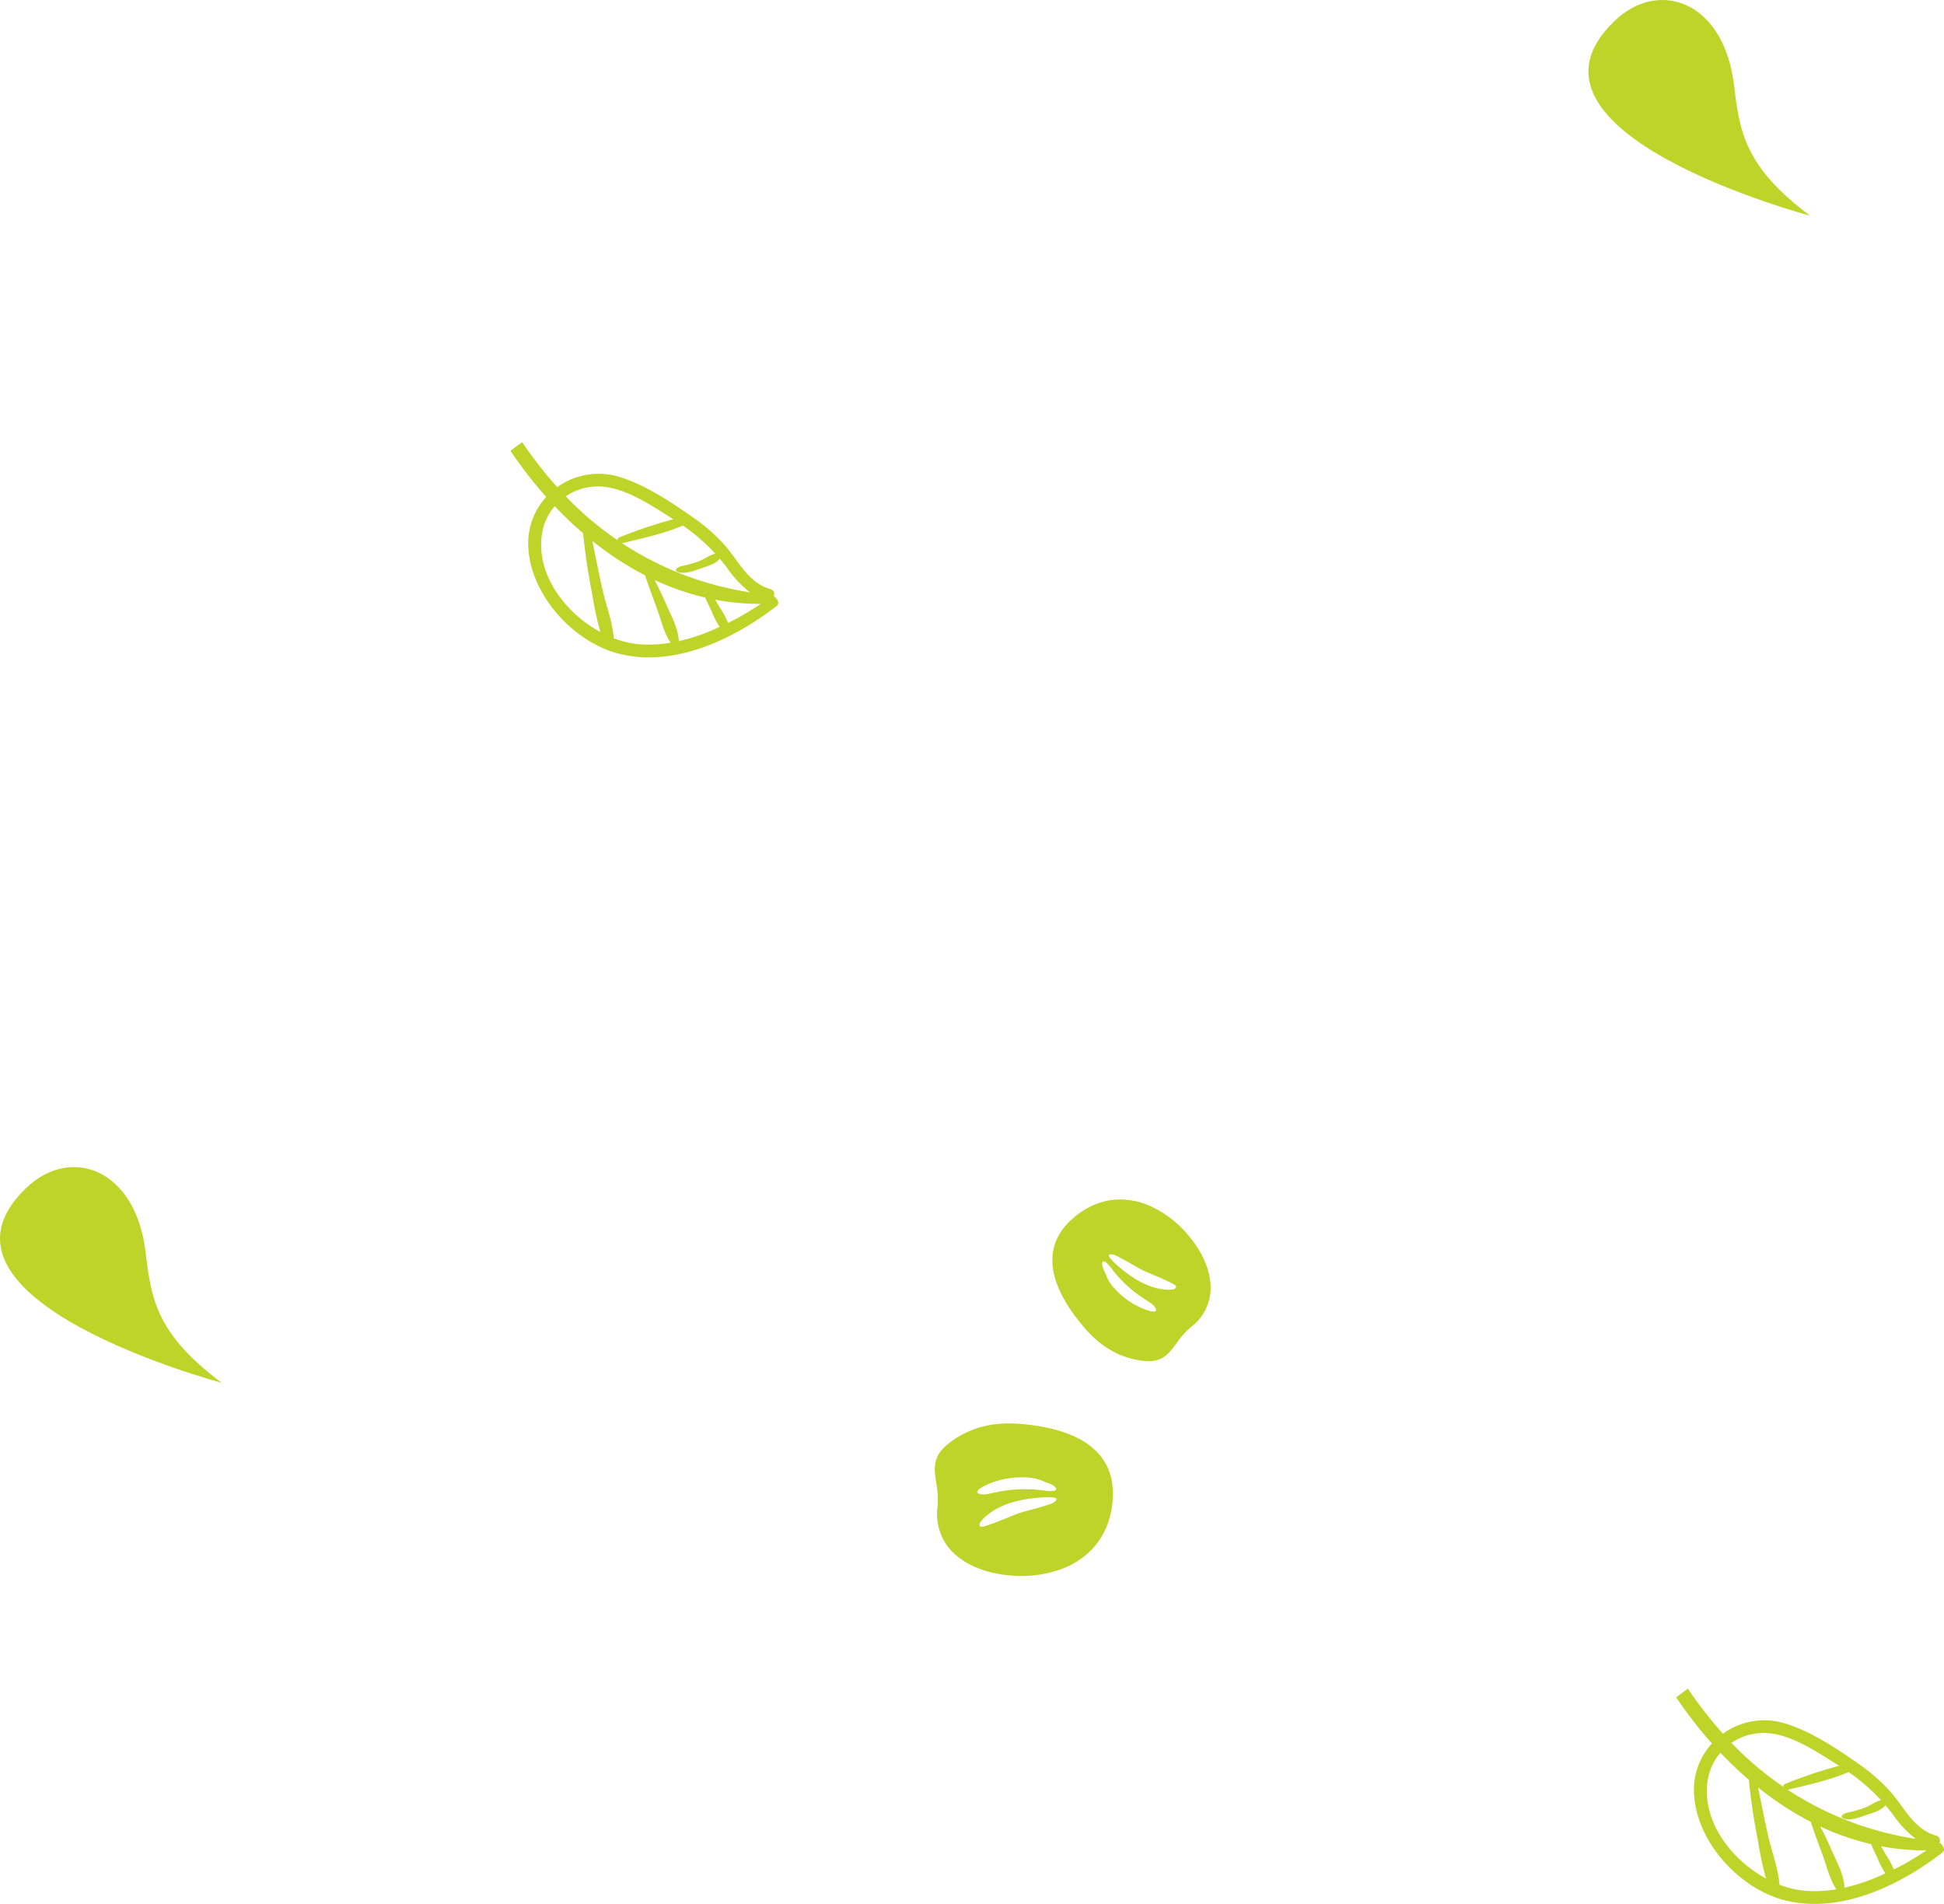 <svg xmlns="http://www.w3.org/2000/svg" width="577.267" height="565.231" viewBox="0 0 577.267 565.231">
  <g id="cepera_2011_folhas" transform="translate(-265.206 -4818.872)">
    <g id="Agrupar_121" data-name="Agrupar 121">
      <path id="Caminho_429" data-name="Caminho 429" d="M624.621,5202.8c.552-5.14-1.634-11.16-6-16.517a32.176,32.176,0,0,0-11.921-9.4,22.578,22.578,0,0,0-7.633-1.874c-5.859-.354-11.461,1.868-16.2,6.428-5.684,5.47-9.541,15.4,4.365,31.631,5.009,5.849,10.773,9.069,17.622,9.836,5.418.609,7.419-2.117,9.737-5.274a23.3,23.3,0,0,1,4.17-4.688A14.743,14.743,0,0,0,624.621,5202.8Zm-19.67,4.711a23.524,23.524,0,0,1-9.429-6.858,11.55,11.55,0,0,1-1.849-3.2c-.374-.976-1.489-2.8-1.1-3.853.42-1.122,2.4,1.451,2.744,1.924a37.327,37.327,0,0,0,9.631,8.916c1.063.75,2.964,1.67,3.466,2.977C609.068,5209.112,605.47,5207.72,604.951,5207.511Zm4.77-5.991c-4.185-.756-8.061-3.14-11.321-5.79-.48-.389-4.845-3.914-3.737-4.373.975-.4,2.573.618,3.461,1.066,2.193,1.111,4.258,2.445,6.43,3.581.946.5,9.759,3.918,9.88,4.737C614.668,5202.332,610.223,5201.611,609.721,5201.52Z" fill="#bfd429"/>
      <path id="Caminho_430" data-name="Caminho 430" d="M546.935,5278.383c3.543,4.4,9.88,7.356,17.388,8.123a35.147,35.147,0,0,0,16.463-1.948,24.676,24.676,0,0,0,7.342-4.448c4.8-4.25,7.408-10.293,7.547-17.475.165-8.613-4.522-19.258-27.8-21.057-8.386-.648-15.323,1.317-21.2,6.014-4.654,3.713-4.095,7.363-3.447,11.592a25.39,25.39,0,0,1,.4,6.84A16.1,16.1,0,0,0,546.935,5278.383Zm11.552-18.828a25.7,25.7,0,0,1,12.578-1.986,12.637,12.637,0,0,1,3.9,1.042c1.042.464,3.31,1.009,3.821,2.128.543,1.191-2.976.735-3.605.634a40.77,40.77,0,0,0-14.322.552c-1.4.241-3.579,1-4.976.377C554.072,5261.5,557.925,5259.794,558.487,5259.555Zm.943,8.31c3.815-2.648,8.65-3.8,13.214-4.271.671-.071,6.765-.719,6.263.491-.442,1.063-2.464,1.509-3.5,1.849-2.552.836-5.176,1.4-7.731,2.2-1.112.348-10.562,4.511-11.287,3.972C554.983,5271.058,558.972,5268.182,559.43,5267.865Z" fill="#bfd429"/>
    </g>
    <path id="Caminho_431" data-name="Caminho 431" d="M420.256,4950.125a124.9,124.9,0,0,0,10.419,13.378,20.934,20.934,0,0,1,17.994-3.18c7.741,2.206,15.645,7.484,22.167,12.043a54.28,54.28,0,0,1,9.416,8.178c4.337,4.844,6.966,11.24,13.7,13.214a1.521,1.521,0,0,1,1.025,2.1,3.117,3.117,0,0,1,1.238,1.5,1.179,1.179,0,0,1-.337,1.378c-12.687,9.867-30.347,18.33-46.743,14.248-13.8-3.437-26.9-17.928-27.076-32.568a20.23,20.23,0,0,1,5.341-14,130.972,130.972,0,0,1-10.621-13.707C417.933,4951.836,419.1,4950.989,420.256,4950.125Zm60.811,37.275c-.695-.926-1.415-1.807-2.148-2.667-1.117,1.6-4.08,2.37-5.7,2.917-1.977.668-5.19,2.008-7.106.828a.481.481,0,0,1-.018-.754c.786-.8,1.8-.815,2.86-1.082a35.1,35.1,0,0,0,4.022-1.248c1.367-.524,3.067-1.829,4.634-2.151a57.68,57.68,0,0,0-9.617-8.351c-5.639,2.417-12.127,3.834-18.081,5.254a95.752,95.752,0,0,0,37.995,14.579A32.568,32.568,0,0,1,481.067,4987.4Zm3.38,14.848c.388-.206,4.261-2.427,6.643-4.1a70.923,70.923,0,0,1-13.488-1.231c.487.823.958,1.656,1.434,2.474a20.931,20.931,0,0,1,2.344,4.411C482.407,5003.289,483.434,5002.782,484.447,5002.248Zm-8.4,4c.964-.4,1.909-.844,2.858-1.28a22.782,22.782,0,0,1-2.324-4.5c-.667-1.383-1.351-2.762-1.925-4.183a76.73,76.73,0,0,1-15.069-5.226c1.132,2.153,2.176,4.347,3.162,6.6,1.558,3.558,3.859,7.642,4.024,11.552A56.547,56.547,0,0,0,476.05,5006.245Zm-21.32,3.851a37.262,37.262,0,0,0,9.616-.417c-1.986-2.928-2.856-6.837-4.056-10.122s-2.442-6.562-3.54-9.888a92.947,92.947,0,0,1-15.645-10.217c.97,4.843,1.945,9.682,3.026,14.506,1.032,4.6,3,9.6,3.326,14.379A27.68,27.68,0,0,0,454.73,5010.1Zm-28.5-33.2c-2.158,11.931,6.5,23.792,17.247,29.6a95.4,95.4,0,0,1-2.385-11.1c-1.2-6.016-2.128-12.117-2.729-18.223a111.6,111.6,0,0,1-8.431-8.021A16.245,16.245,0,0,0,426.233,4976.9Zm9.356-8.27a96.975,96.975,0,0,0,13.014,10.623.832.832,0,0,1,.542-.856,136.7,136.7,0,0,1,16.037-5.368c-.185-.117-.365-.236-.551-.352-5.72-3.543-12.207-7.983-18.943-9.15a17.03,17.03,0,0,0-12.477,2.7C433.991,4967.037,434.777,4967.841,435.589,4968.631Z" fill="#bfd429"/>
    <path id="Caminho_432" data-name="Caminho 432" d="M766.413,5320.194a124.9,124.9,0,0,0,10.42,13.379,20.931,20.931,0,0,1,17.994-3.18c7.741,2.206,15.644,7.484,22.167,12.043a54.278,54.278,0,0,1,9.416,8.178c4.337,4.844,6.966,11.239,13.7,13.214a1.521,1.521,0,0,1,1.025,2.1,3.124,3.124,0,0,1,1.238,1.5,1.181,1.181,0,0,1-.337,1.379c-12.687,9.867-30.347,18.33-46.743,14.248-13.8-3.437-26.9-17.928-27.076-32.568a20.227,20.227,0,0,1,5.341-14,131.173,131.173,0,0,1-10.621-13.707C764.09,5321.906,765.257,5321.059,766.413,5320.194Zm60.812,37.276c-.695-.926-1.415-1.807-2.148-2.667-1.117,1.6-4.08,2.37-5.7,2.917-1.977.668-5.191,2.008-7.106.828a.48.48,0,0,1-.018-.754c.786-.8,1.8-.815,2.86-1.082a35.007,35.007,0,0,0,4.022-1.248c1.367-.524,3.066-1.829,4.634-2.151a57.7,57.7,0,0,0-9.617-8.351c-5.64,2.416-12.127,3.834-18.081,5.254a95.767,95.767,0,0,0,37.995,14.579A32.577,32.577,0,0,1,827.225,5357.47Zm3.379,14.847c.388-.205,4.261-2.426,6.644-4.1a70.894,70.894,0,0,1-13.489-1.23c.488.823.959,1.656,1.434,2.474a20.884,20.884,0,0,1,2.345,4.41C828.565,5373.359,829.592,5372.852,830.6,5372.317Zm-8.4,4c.964-.4,1.909-.844,2.857-1.28a22.887,22.887,0,0,1-2.324-4.5c-.666-1.383-1.35-2.762-1.924-4.183a76.73,76.73,0,0,1-15.069-5.226c1.132,2.152,2.176,4.346,3.162,6.6,1.558,3.557,3.859,7.641,4.023,11.551A56.508,56.508,0,0,0,822.208,5376.315Zm-21.32,3.851a37.328,37.328,0,0,0,9.616-.417c-1.986-2.928-2.857-6.837-4.056-10.122s-2.442-6.562-3.54-9.888a92.967,92.967,0,0,1-15.645-10.217c.97,4.843,1.945,9.682,3.026,14.506,1.032,4.6,3,9.6,3.326,14.379A27.678,27.678,0,0,0,800.888,5380.166Zm-28.5-33.195c-2.158,11.931,6.5,23.792,17.247,29.6a95.419,95.419,0,0,1-2.385-11.1c-1.2-6.015-2.128-12.116-2.73-18.222a111.872,111.872,0,0,1-8.43-8.021A16.243,16.243,0,0,0,772.391,5346.971Zm9.356-8.271a96.959,96.959,0,0,0,13.014,10.624.832.832,0,0,1,.542-.856,136.426,136.426,0,0,1,16.037-5.368c-.185-.117-.365-.237-.552-.352-5.72-3.543-12.206-7.983-18.942-9.15a17.022,17.022,0,0,0-12.477,2.7C780.149,5337.107,780.935,5337.911,781.747,5338.7Z" fill="#bfd429"/>
    <path id="Caminho_433" data-name="Caminho 433" d="M331.028,5229.389s-92.872-24.589-57.983-57.889c13.142-12.544,32.322-5.7,35.354,18.847C310.089,5204.031,311.243,5214.62,331.028,5229.389Z" fill="#bfd429"/>
    <path id="Caminho_434" data-name="Caminho 434" d="M802.705,4882.906s-92.872-24.589-57.983-57.889c13.142-12.544,32.323-5.7,35.354,18.847C781.766,4857.549,782.92,4868.138,802.705,4882.906Z" fill="#bfd429"/>
  </g>
</svg>
